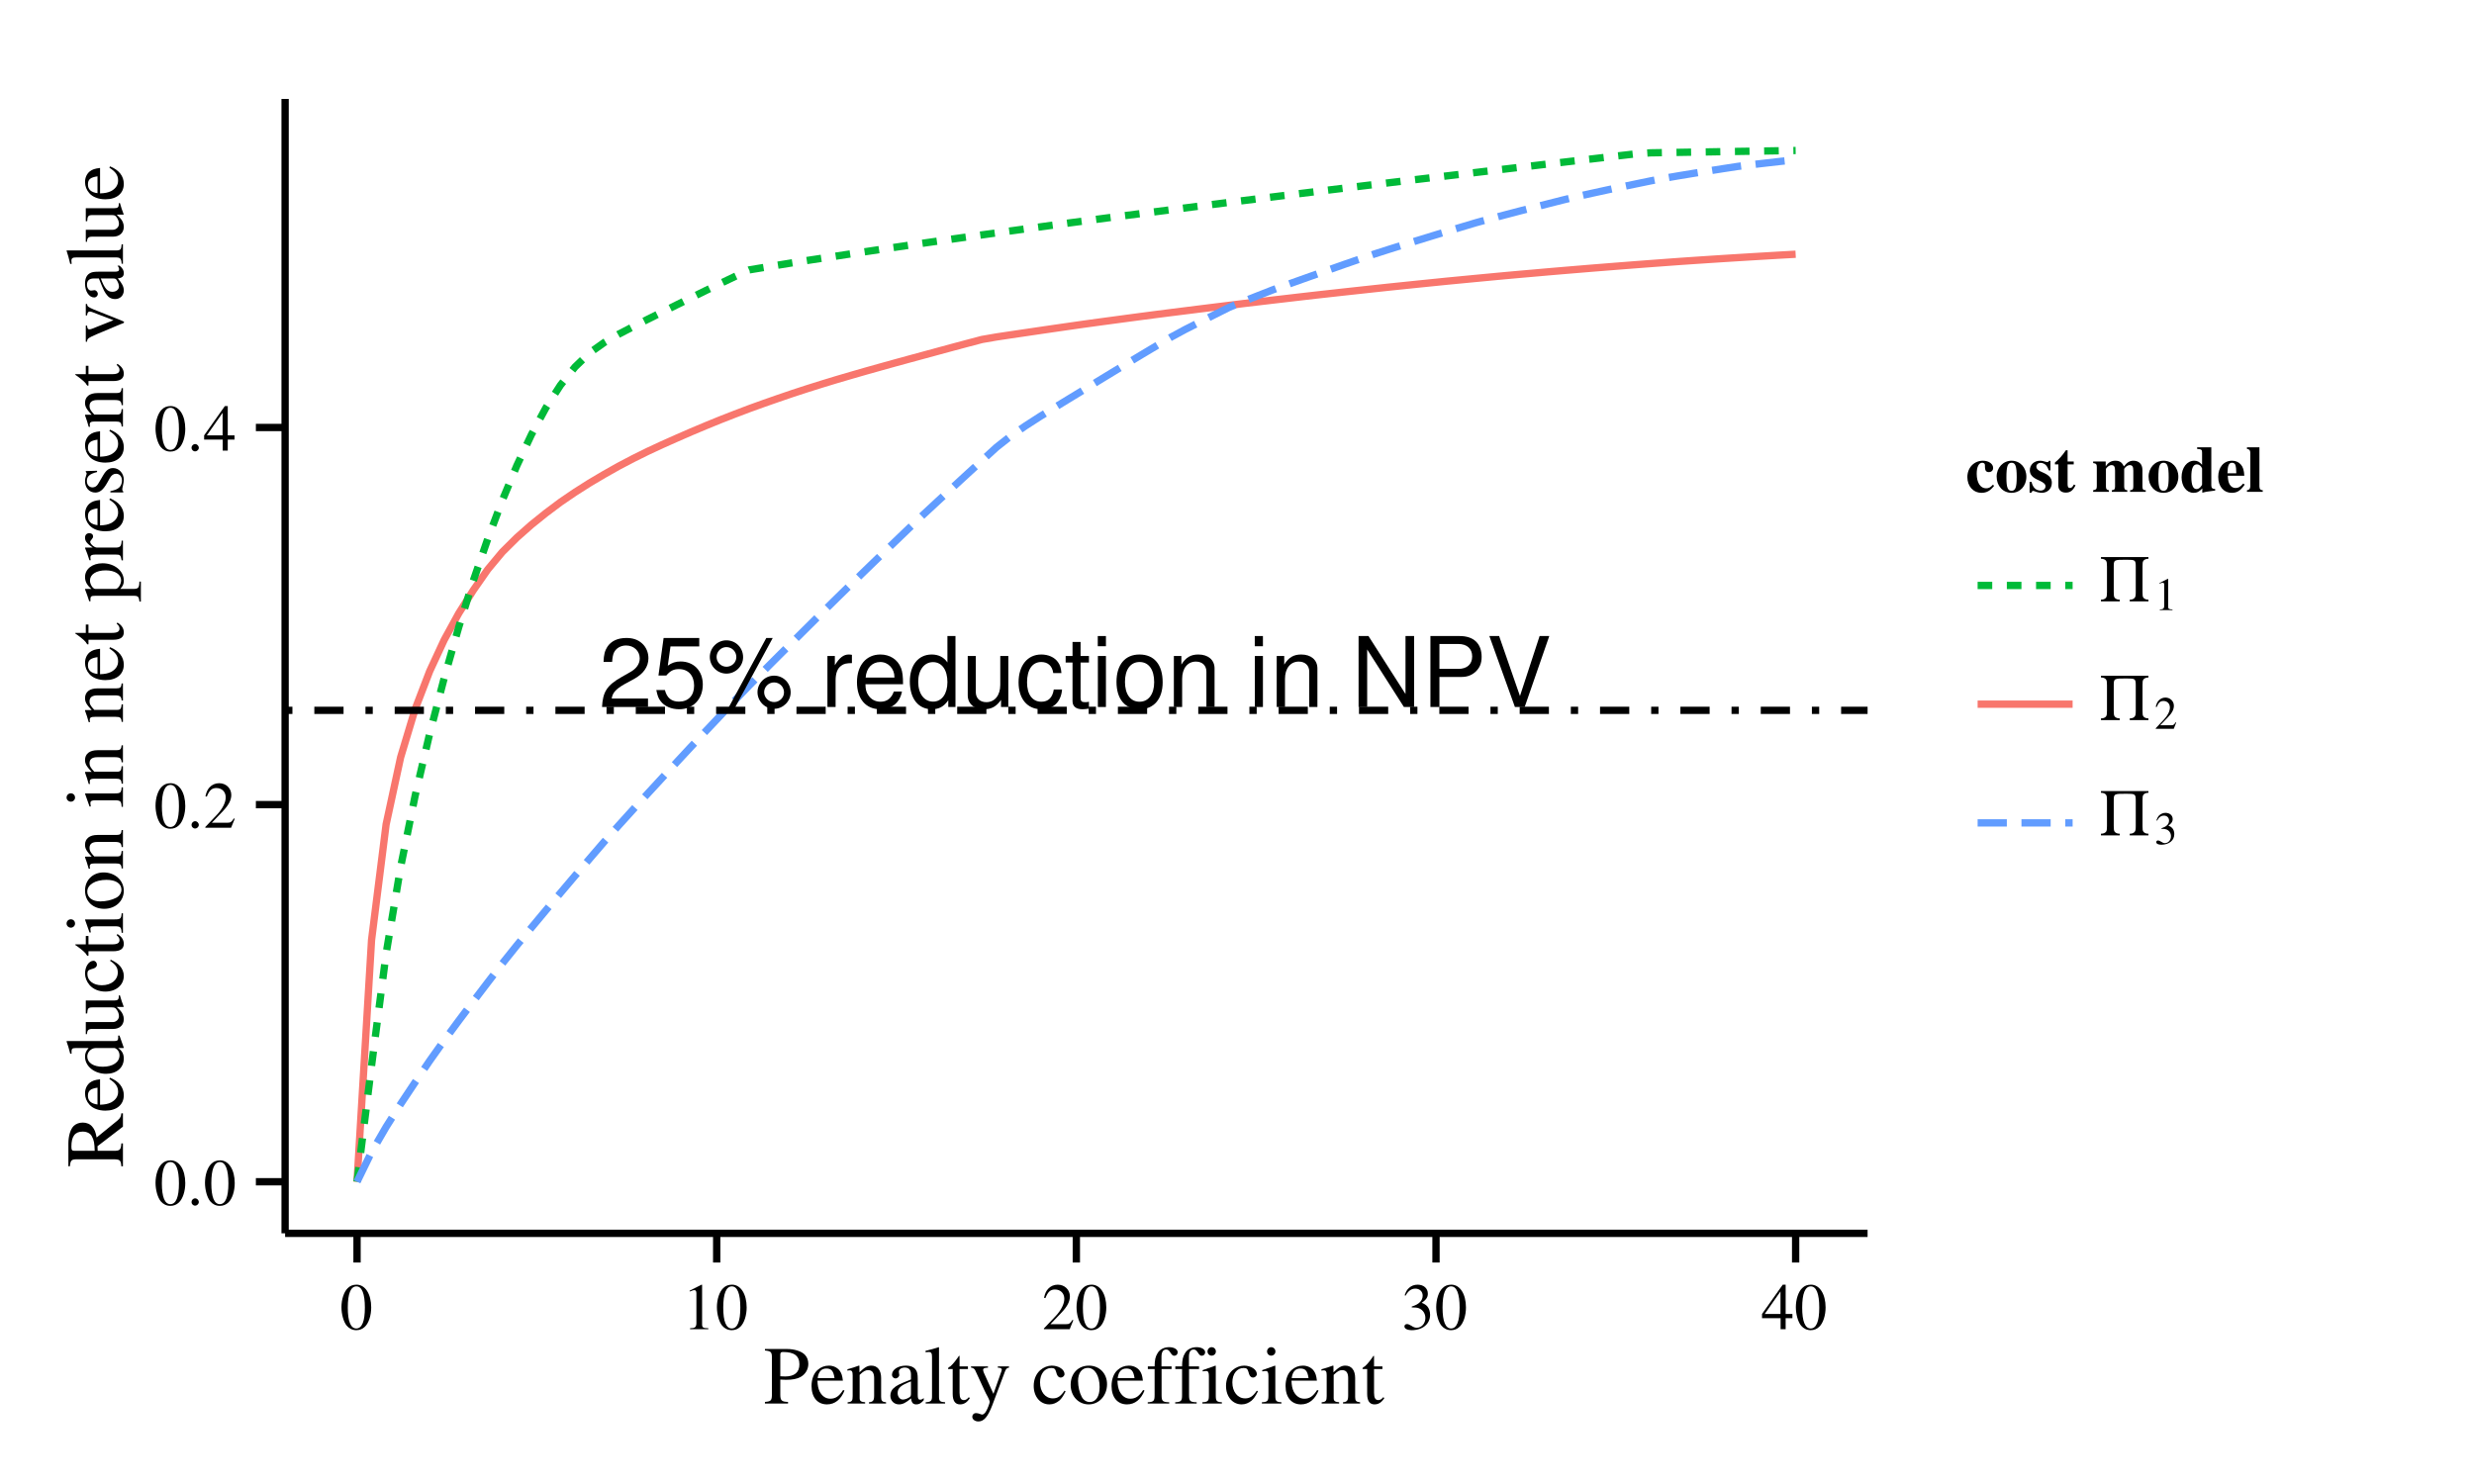 <?xml version="1.0" encoding="UTF-8"?>
<svg xmlns="http://www.w3.org/2000/svg" xmlns:xlink="http://www.w3.org/1999/xlink" width="360pt" height="216pt" viewBox="0 0 360 216" version="1.1">
<defs>
<g>
<symbol overflow="visible" id="glyph0-0">
<path style="stroke:none;" d=""/>
</symbol>
<symbol overflow="visible" id="glyph0-1">
<path style="stroke:none;" d="M 7.172 -1.234 L 1.891 -1.234 C 2.016 -2.062 2.469 -2.578 3.703 -3.297 L 5.109 -4.062 C 6.516 -4.828 7.234 -5.859 7.234 -7.094 C 7.234 -7.938 6.906 -8.719 6.312 -9.25 C 5.719 -9.797 4.969 -10.047 4.031 -10.047 C 2.75 -10.047 1.797 -9.594 1.25 -8.75 C 0.891 -8.203 0.734 -7.578 0.703 -6.562 L 1.953 -6.562 C 2 -7.234 2.078 -7.656 2.25 -7.984 C 2.578 -8.594 3.234 -8.953 3.984 -8.953 C 5.109 -8.953 5.969 -8.156 5.969 -7.078 C 5.969 -6.281 5.5 -5.594 4.609 -5.094 L 3.297 -4.344 C 1.203 -3.156 0.594 -2.203 0.484 0 L 7.172 0 Z M 7.172 -1.234 "/>
</symbol>
<symbol overflow="visible" id="glyph0-2">
<path style="stroke:none;" d="M 6.75 -10.047 L 1.562 -10.047 L 0.812 -4.578 L 1.953 -4.578 C 2.531 -5.266 3.016 -5.516 3.797 -5.516 C 5.141 -5.516 6 -4.594 6 -3.109 C 6 -1.656 5.156 -0.781 3.797 -0.781 C 2.703 -0.781 2.047 -1.328 1.75 -2.469 L 0.5 -2.469 C 0.672 -1.641 0.812 -1.25 1.109 -0.875 C 1.672 -0.109 2.688 0.328 3.828 0.328 C 5.859 0.328 7.266 -1.141 7.266 -3.281 C 7.266 -5.25 5.953 -6.625 4.031 -6.625 C 3.312 -6.625 2.75 -6.438 2.172 -6.016 L 2.562 -8.812 L 6.75 -8.812 Z M 6.75 -10.047 "/>
</symbol>
<symbol overflow="visible" id="glyph0-3">
<path style="stroke:none;" d="M 2.812 -9.703 C 1.5 -9.703 0.406 -8.609 0.406 -7.281 C 0.406 -5.953 1.5 -4.859 2.828 -4.859 C 4.156 -4.859 5.25 -5.953 5.25 -7.25 C 5.25 -8.625 4.188 -9.703 2.812 -9.703 Z M 2.812 -8.719 C 3.625 -8.719 4.266 -8.078 4.266 -7.266 C 4.266 -6.484 3.609 -5.859 2.828 -5.859 C 2.047 -5.859 1.391 -6.5 1.391 -7.281 C 1.391 -8.078 2.047 -8.719 2.812 -8.719 Z M 8.625 -10.047 L 3.031 0.281 L 3.969 0.281 L 9.562 -10.047 Z M 9.75 -4.562 C 8.438 -4.562 7.344 -3.469 7.344 -2.156 C 7.344 -0.828 8.438 0.266 9.766 0.266 C 11.062 0.266 12.172 -0.828 12.172 -2.125 C 12.172 -3.484 11.109 -4.562 9.75 -4.562 Z M 9.75 -3.578 C 10.562 -3.578 11.203 -2.938 11.203 -2.125 C 11.203 -1.359 10.547 -0.719 9.766 -0.719 C 8.969 -0.719 8.312 -1.359 8.312 -2.156 C 8.312 -2.938 8.969 -3.578 9.75 -3.578 Z M 9.75 -3.578 "/>
</symbol>
<symbol overflow="visible" id="glyph0-4">
<path style="stroke:none;" d=""/>
</symbol>
<symbol overflow="visible" id="glyph0-5">
<path style="stroke:none;" d="M 0.984 -7.422 L 0.984 0 L 2.172 0 L 2.172 -3.859 C 2.172 -4.922 2.438 -5.609 3 -6.016 C 3.375 -6.297 3.734 -6.375 4.547 -6.391 L 4.547 -7.594 C 4.344 -7.625 4.25 -7.641 4.094 -7.641 C 3.328 -7.641 2.75 -7.188 2.062 -6.078 L 2.062 -7.422 Z M 0.984 -7.422 "/>
</symbol>
<symbol overflow="visible" id="glyph0-6">
<path style="stroke:none;" d="M 7.266 -3.312 C 7.266 -4.453 7.188 -5.125 6.969 -5.688 C 6.484 -6.906 5.359 -7.641 3.969 -7.641 C 1.906 -7.641 0.562 -6.047 0.562 -3.609 C 0.562 -1.172 1.859 0.328 3.938 0.328 C 5.641 0.328 6.812 -0.641 7.109 -2.25 L 5.922 -2.25 C 5.594 -1.281 4.938 -0.766 3.984 -0.766 C 3.234 -0.766 2.594 -1.109 2.203 -1.734 C 1.906 -2.156 1.812 -2.578 1.797 -3.312 Z M 1.828 -4.281 C 1.922 -5.656 2.766 -6.547 3.953 -6.547 C 5.109 -6.547 6.016 -5.578 6.016 -4.359 C 6.016 -4.344 6.016 -4.312 6 -4.281 Z M 1.828 -4.281 "/>
</symbol>
<symbol overflow="visible" id="glyph0-7">
<path style="stroke:none;" d="M 7.016 -10.328 L 5.844 -10.328 L 5.844 -6.484 C 5.344 -7.234 4.547 -7.641 3.562 -7.641 C 1.625 -7.641 0.375 -6.094 0.375 -3.734 C 0.375 -1.219 1.594 0.328 3.594 0.328 C 4.625 0.328 5.328 -0.062 5.969 -0.984 L 5.969 0 L 7.016 0 Z M 3.75 -6.531 C 5.031 -6.531 5.844 -5.406 5.844 -3.625 C 5.844 -1.906 5.016 -0.781 3.766 -0.781 C 2.469 -0.781 1.594 -1.922 1.594 -3.656 C 1.594 -5.391 2.469 -6.531 3.75 -6.531 Z M 3.75 -6.531 "/>
</symbol>
<symbol overflow="visible" id="glyph0-8">
<path style="stroke:none;" d="M 6.828 0 L 6.828 -7.422 L 5.656 -7.422 L 5.656 -3.219 C 5.656 -1.703 4.859 -0.703 3.625 -0.703 C 2.688 -0.703 2.094 -1.281 2.094 -2.172 L 2.094 -7.422 L 0.922 -7.422 L 0.922 -1.703 C 0.922 -0.469 1.844 0.328 3.281 0.328 C 4.375 0.328 5.078 -0.062 5.766 -1.031 L 5.766 0 Z M 6.828 0 "/>
</symbol>
<symbol overflow="visible" id="glyph0-9">
<path style="stroke:none;" d="M 6.672 -4.938 C 6.625 -5.656 6.469 -6.125 6.172 -6.531 C 5.672 -7.234 4.781 -7.641 3.734 -7.641 C 1.75 -7.641 0.438 -6.047 0.438 -3.578 C 0.438 -1.188 1.719 0.328 3.734 0.328 C 5.5 0.328 6.625 -0.734 6.766 -2.547 L 5.562 -2.547 C 5.375 -1.359 4.766 -0.766 3.75 -0.766 C 2.453 -0.766 1.672 -1.828 1.672 -3.578 C 1.672 -5.438 2.438 -6.547 3.734 -6.547 C 4.719 -6.547 5.344 -5.969 5.484 -4.938 Z M 6.672 -4.938 "/>
</symbol>
<symbol overflow="visible" id="glyph0-10">
<path style="stroke:none;" d="M 3.594 -7.422 L 2.375 -7.422 L 2.375 -9.469 L 1.203 -9.469 L 1.203 -7.422 L 0.203 -7.422 L 0.203 -6.469 L 1.203 -6.469 L 1.203 -0.844 C 1.203 -0.094 1.719 0.328 2.641 0.328 C 2.922 0.328 3.203 0.297 3.594 0.234 L 3.594 -0.766 C 3.438 -0.719 3.266 -0.703 3.031 -0.703 C 2.516 -0.703 2.375 -0.844 2.375 -1.375 L 2.375 -6.469 L 3.594 -6.469 Z M 3.594 -7.422 "/>
</symbol>
<symbol overflow="visible" id="glyph0-11">
<path style="stroke:none;" d="M 2.125 -7.422 L 0.953 -7.422 L 0.953 0 L 2.125 0 Z M 2.125 -10.328 L 0.938 -10.328 L 0.938 -8.844 L 2.125 -8.844 Z M 2.125 -10.328 "/>
</symbol>
<symbol overflow="visible" id="glyph0-12">
<path style="stroke:none;" d="M 3.859 -7.641 C 1.766 -7.641 0.516 -6.156 0.516 -3.656 C 0.516 -1.156 1.75 0.328 3.875 0.328 C 5.953 0.328 7.234 -1.156 7.234 -3.594 C 7.234 -6.172 6 -7.641 3.859 -7.641 Z M 3.875 -6.547 C 5.203 -6.547 6 -5.453 6 -3.609 C 6 -1.875 5.172 -0.766 3.875 -0.766 C 2.547 -0.766 1.75 -1.859 1.75 -3.656 C 1.75 -5.438 2.547 -6.547 3.875 -6.547 Z M 3.875 -6.547 "/>
</symbol>
<symbol overflow="visible" id="glyph0-13">
<path style="stroke:none;" d="M 0.984 -7.422 L 0.984 0 L 2.188 0 L 2.188 -4.094 C 2.188 -5.609 2.969 -6.609 4.188 -6.609 C 5.125 -6.609 5.719 -6.031 5.719 -5.141 L 5.719 0 L 6.906 0 L 6.906 -5.609 C 6.906 -6.844 5.984 -7.641 4.547 -7.641 C 3.438 -7.641 2.734 -7.219 2.078 -6.172 L 2.078 -7.422 Z M 0.984 -7.422 "/>
</symbol>
<symbol overflow="visible" id="glyph0-14">
<path style="stroke:none;" d="M 9.156 -10.328 L 7.906 -10.328 L 7.906 -1.891 L 2.516 -10.328 L 1.078 -10.328 L 1.078 0 L 2.328 0 L 2.328 -8.375 L 7.672 0 L 9.156 0 Z M 9.156 -10.328 "/>
</symbol>
<symbol overflow="visible" id="glyph0-15">
<path style="stroke:none;" d="M 2.609 -4.375 L 5.859 -4.375 C 6.656 -4.375 7.297 -4.625 7.844 -5.109 C 8.469 -5.688 8.75 -6.344 8.75 -7.297 C 8.75 -9.234 7.594 -10.328 5.562 -10.328 L 1.297 -10.328 L 1.297 0 L 2.609 0 Z M 2.609 -5.547 L 2.609 -9.172 L 5.359 -9.172 C 6.625 -9.172 7.375 -8.484 7.375 -7.359 C 7.375 -6.219 6.625 -5.547 5.359 -5.547 Z M 2.609 -5.547 "/>
</symbol>
<symbol overflow="visible" id="glyph0-16">
<path style="stroke:none;" d="M 5.562 0 L 9.141 -10.328 L 7.734 -10.328 L 4.875 -1.594 L 1.844 -10.328 L 0.422 -10.328 L 4.141 0 Z M 5.562 0 "/>
</symbol>
<symbol overflow="visible" id="glyph1-0">
<path style="stroke:none;" d=""/>
</symbol>
<symbol overflow="visible" id="glyph1-1">
<path style="stroke:none;" d="M 2.438 -6.484 C 1.906 -6.484 1.5 -6.328 1.156 -5.984 C 0.594 -5.453 0.234 -4.344 0.234 -3.219 C 0.234 -2.172 0.547 -1.062 1 -0.516 C 1.359 -0.094 1.844 0.141 2.391 0.141 C 2.891 0.141 3.297 -0.031 3.641 -0.359 C 4.203 -0.891 4.562 -2 4.562 -3.172 C 4.562 -5.125 3.688 -6.484 2.438 -6.484 Z M 2.406 -6.234 C 3.219 -6.234 3.641 -5.156 3.641 -3.141 C 3.641 -1.141 3.219 -0.109 2.391 -0.109 C 1.578 -0.109 1.156 -1.141 1.156 -3.141 C 1.156 -5.172 1.578 -6.234 2.406 -6.234 Z M 2.406 -6.234 "/>
</symbol>
<symbol overflow="visible" id="glyph1-2">
<path style="stroke:none;" d="M 1.203 -0.953 C 0.906 -0.953 0.672 -0.703 0.672 -0.406 C 0.672 -0.141 0.906 0.109 1.188 0.109 C 1.484 0.109 1.734 -0.141 1.734 -0.406 C 1.734 -0.703 1.484 -0.953 1.203 -0.953 Z M 1.203 -0.953 "/>
</symbol>
<symbol overflow="visible" id="glyph1-3">
<path style="stroke:none;" d="M 4.562 -1.312 L 4.438 -1.359 C 4.078 -0.812 3.953 -0.734 3.516 -0.734 L 1.234 -0.734 L 2.844 -2.422 C 3.688 -3.312 4.062 -4.031 4.062 -4.781 C 4.062 -5.75 3.297 -6.484 2.297 -6.484 C 1.766 -6.484 1.266 -6.281 0.906 -5.891 C 0.609 -5.562 0.453 -5.25 0.297 -4.578 L 0.5 -4.531 C 0.875 -5.469 1.234 -5.781 1.891 -5.781 C 2.703 -5.781 3.25 -5.234 3.25 -4.422 C 3.25 -3.672 2.797 -2.781 2 -1.922 L 0.281 -0.109 L 0.281 0 L 4.031 0 Z M 4.562 -1.312 "/>
</symbol>
<symbol overflow="visible" id="glyph1-4">
<path style="stroke:none;" d="M 4.531 -2.219 L 3.547 -2.219 L 3.547 -6.484 L 3.125 -6.484 L 0.109 -2.219 L 0.109 -1.609 L 2.812 -1.609 L 2.812 0 L 3.547 0 L 3.547 -1.609 L 4.531 -1.609 Z M 2.797 -2.219 L 0.5 -2.219 L 2.797 -5.5 Z M 2.797 -2.219 "/>
</symbol>
<symbol overflow="visible" id="glyph1-5">
<path style="stroke:none;" d="M 2.797 -6.484 L 1.062 -5.609 L 1.062 -5.484 C 1.188 -5.531 1.281 -5.562 1.328 -5.578 C 1.5 -5.656 1.656 -5.688 1.75 -5.688 C 1.953 -5.688 2.047 -5.547 2.047 -5.234 L 2.047 -0.891 C 2.047 -0.578 1.969 -0.359 1.812 -0.266 C 1.672 -0.188 1.531 -0.156 1.125 -0.141 L 1.125 0 L 3.781 0 L 3.781 -0.141 C 3.016 -0.156 2.875 -0.25 2.875 -0.703 L 2.875 -6.469 Z M 2.797 -6.484 "/>
</symbol>
<symbol overflow="visible" id="glyph1-6">
<path style="stroke:none;" d="M 1.469 -3.172 C 2.031 -3.172 2.25 -3.141 2.484 -3.062 C 3.078 -2.844 3.453 -2.297 3.453 -1.641 C 3.453 -0.828 2.906 -0.219 2.203 -0.219 C 1.938 -0.219 1.75 -0.281 1.391 -0.516 C 1.109 -0.688 0.938 -0.75 0.781 -0.75 C 0.562 -0.75 0.406 -0.609 0.406 -0.406 C 0.406 -0.078 0.828 0.141 1.5 0.141 C 2.234 0.141 3 -0.109 3.438 -0.516 C 3.891 -0.906 4.141 -1.453 4.141 -2.094 C 4.141 -2.594 3.984 -3.047 3.719 -3.344 C 3.516 -3.547 3.344 -3.672 2.922 -3.844 C 3.578 -4.297 3.812 -4.656 3.812 -5.172 C 3.812 -5.953 3.203 -6.484 2.328 -6.484 C 1.844 -6.484 1.422 -6.328 1.078 -6.016 C 0.781 -5.75 0.641 -5.5 0.438 -4.938 L 0.578 -4.891 C 0.969 -5.594 1.406 -5.906 2 -5.906 C 2.625 -5.906 3.062 -5.484 3.062 -4.891 C 3.062 -4.531 2.922 -4.188 2.672 -3.953 C 2.391 -3.672 2.125 -3.516 1.469 -3.297 Z M 1.469 -3.172 "/>
</symbol>
<symbol overflow="visible" id="glyph2-0">
<path style="stroke:none;" d=""/>
</symbol>
<symbol overflow="visible" id="glyph2-1">
<path style="stroke:none;" d="M 2.422 -3.484 C 2.734 -3.469 2.938 -3.453 3.25 -3.453 C 4.188 -3.453 4.844 -3.578 5.359 -3.859 C 6.078 -4.25 6.5 -4.984 6.5 -5.766 C 6.5 -6.281 6.344 -6.734 6.016 -7.078 C 5.531 -7.609 4.484 -7.938 3.359 -7.938 L 0.188 -7.938 L 0.188 -7.719 C 1.078 -7.625 1.203 -7.5 1.203 -6.641 L 1.203 -1.438 C 1.203 -0.438 1.109 -0.312 0.188 -0.234 L 0.188 0 L 3.547 0 L 3.547 -0.234 C 2.609 -0.266 2.422 -0.438 2.422 -1.312 Z M 2.422 -7.094 C 2.422 -7.422 2.516 -7.5 2.828 -7.5 C 4.453 -7.5 5.203 -6.938 5.203 -5.703 C 5.203 -4.531 4.484 -3.938 3.109 -3.938 C 2.875 -3.938 2.703 -3.953 2.422 -3.969 Z M 2.422 -7.094 "/>
</symbol>
<symbol overflow="visible" id="glyph2-2">
<path style="stroke:none;" d="M 4.891 -1.969 C 4.312 -1.062 3.797 -0.703 3.031 -0.703 C 2.359 -0.703 1.844 -1.062 1.484 -1.734 C 1.266 -2.203 1.188 -2.594 1.156 -3.328 L 4.859 -3.328 C 4.766 -4.109 4.641 -4.453 4.344 -4.844 C 3.984 -5.266 3.438 -5.516 2.812 -5.516 C 2.203 -5.516 1.641 -5.297 1.188 -4.891 C 0.625 -4.406 0.297 -3.547 0.297 -2.562 C 0.297 -0.906 1.156 0.125 2.547 0.125 C 3.688 0.125 4.578 -0.594 5.094 -1.891 Z M 1.188 -3.703 C 1.312 -4.641 1.734 -5.094 2.453 -5.094 C 3.188 -5.094 3.484 -4.75 3.641 -3.703 Z M 1.188 -3.703 "/>
</symbol>
<symbol overflow="visible" id="glyph2-3">
<path style="stroke:none;" d="M 0.188 -4.781 C 0.266 -4.812 0.391 -4.828 0.516 -4.828 C 0.859 -4.828 0.953 -4.641 0.953 -4.062 L 0.953 -1.078 C 0.953 -0.391 0.828 -0.234 0.219 -0.188 L 0.219 0 L 2.766 0 L 2.766 -0.188 C 2.141 -0.234 1.969 -0.375 1.969 -0.797 L 1.969 -4.172 C 2.547 -4.719 2.812 -4.859 3.203 -4.859 C 3.797 -4.859 4.078 -4.484 4.078 -3.703 L 4.078 -1.188 C 4.078 -0.438 3.922 -0.234 3.328 -0.188 L 3.328 0 L 5.812 0 L 5.812 -0.188 C 5.234 -0.234 5.094 -0.391 5.094 -0.969 L 5.094 -3.719 C 5.094 -4.844 4.562 -5.516 3.672 -5.516 C 3.125 -5.516 2.75 -5.312 1.938 -4.547 L 1.938 -5.5 L 1.844 -5.516 C 1.266 -5.297 0.859 -5.172 0.188 -4.984 Z M 0.188 -4.781 "/>
</symbol>
<symbol overflow="visible" id="glyph2-4">
<path style="stroke:none;" d="M 5.297 -0.797 C 5.094 -0.625 4.953 -0.562 4.781 -0.562 C 4.5 -0.562 4.422 -0.734 4.422 -1.266 L 4.422 -3.594 C 4.422 -4.219 4.359 -4.578 4.172 -4.859 C 3.906 -5.297 3.391 -5.516 2.688 -5.516 C 1.562 -5.516 0.672 -4.938 0.672 -4.172 C 0.672 -3.906 0.906 -3.656 1.188 -3.656 C 1.469 -3.656 1.734 -3.906 1.734 -4.156 C 1.734 -4.219 1.719 -4.266 1.703 -4.359 C 1.688 -4.469 1.672 -4.562 1.672 -4.641 C 1.672 -4.969 2.047 -5.234 2.531 -5.234 C 3.125 -5.234 3.438 -4.891 3.438 -4.234 L 3.438 -3.5 C 1.594 -2.766 1.391 -2.656 0.875 -2.203 C 0.609 -1.969 0.438 -1.562 0.438 -1.156 C 0.438 -0.406 0.969 0.125 1.703 0.125 C 2.234 0.125 2.719 -0.125 3.453 -0.75 C 3.516 -0.125 3.734 0.125 4.219 0.125 C 4.625 0.125 4.891 -0.031 5.297 -0.484 Z M 3.438 -1.469 C 3.438 -1.109 3.391 -1 3.125 -0.859 C 2.844 -0.688 2.516 -0.578 2.25 -0.578 C 1.844 -0.578 1.5 -0.984 1.5 -1.5 L 1.5 -1.547 C 1.5 -2.25 1.984 -2.688 3.438 -3.219 Z M 3.438 -1.469 "/>
</symbol>
<symbol overflow="visible" id="glyph2-5">
<path style="stroke:none;" d="M 0.234 -7.469 L 0.297 -7.469 C 0.438 -7.484 0.578 -7.5 0.672 -7.5 C 1.062 -7.5 1.172 -7.328 1.172 -6.766 L 1.172 -1.047 C 1.172 -0.391 1.016 -0.234 0.25 -0.188 L 0.25 0 L 3.078 0 L 3.078 -0.188 C 2.328 -0.234 2.188 -0.344 2.188 -1.016 L 2.188 -8.172 L 2.141 -8.203 C 1.516 -7.984 1.062 -7.875 0.234 -7.672 Z M 0.234 -7.469 "/>
</symbol>
<symbol overflow="visible" id="glyph2-6">
<path style="stroke:none;" d="M 3.062 -5.406 L 1.844 -5.406 L 1.844 -6.797 C 1.844 -6.906 1.844 -6.953 1.766 -6.953 C 1.688 -6.844 1.609 -6.734 1.531 -6.609 C 1.062 -5.953 0.547 -5.375 0.359 -5.328 C 0.234 -5.25 0.156 -5.156 0.156 -5.094 C 0.156 -5.062 0.172 -5.047 0.203 -5.016 L 0.844 -5.016 L 0.844 -1.406 C 0.844 -0.391 1.203 0.125 1.906 0.125 C 2.5 0.125 2.953 -0.172 3.344 -0.797 L 3.188 -0.922 C 2.938 -0.625 2.734 -0.5 2.469 -0.5 C 2.031 -0.5 1.844 -0.828 1.844 -1.578 L 1.844 -5.016 L 3.062 -5.016 Z M 3.062 -5.406 "/>
</symbol>
<symbol overflow="visible" id="glyph2-7">
<path style="stroke:none;" d="M 5.703 -5.406 L 4.078 -5.406 L 4.078 -5.219 C 4.469 -5.219 4.656 -5.109 4.656 -4.922 C 4.656 -4.875 4.641 -4.797 4.609 -4.719 L 3.438 -1.406 L 2.062 -4.438 C 1.984 -4.609 1.938 -4.766 1.938 -4.891 C 1.938 -5.109 2.125 -5.203 2.641 -5.219 L 2.641 -5.406 L 0.172 -5.406 L 0.172 -5.234 C 0.484 -5.188 0.688 -5.047 0.781 -4.844 L 2.141 -1.891 L 2.188 -1.797 L 2.359 -1.438 C 2.703 -0.844 2.891 -0.406 2.891 -0.234 C 2.891 -0.047 2.609 0.703 2.406 1.062 C 2.25 1.375 1.984 1.609 1.812 1.609 C 1.734 1.609 1.625 1.578 1.516 1.531 C 1.281 1.438 1.078 1.391 0.875 1.391 C 0.594 1.391 0.359 1.625 0.359 1.922 C 0.359 2.312 0.75 2.609 1.25 2.609 C 2.047 2.609 2.625 1.938 3.281 0.219 L 5.125 -4.688 C 5.281 -5.062 5.406 -5.188 5.703 -5.219 Z M 5.703 -5.406 "/>
</symbol>
<symbol overflow="visible" id="glyph2-8">
<path style="stroke:none;" d=""/>
</symbol>
<symbol overflow="visible" id="glyph2-9">
<path style="stroke:none;" d="M 4.781 -1.875 C 4.203 -1.031 3.766 -0.75 3.078 -0.75 C 1.984 -0.75 1.219 -1.703 1.219 -3.078 C 1.219 -4.312 1.891 -5.172 2.859 -5.172 C 3.281 -5.172 3.438 -5.047 3.562 -4.594 L 3.641 -4.328 C 3.734 -4 3.953 -3.781 4.203 -3.781 C 4.516 -3.781 4.781 -4.016 4.781 -4.281 C 4.781 -4.953 3.938 -5.516 2.922 -5.516 C 2.344 -5.516 1.734 -5.281 1.234 -4.844 C 0.641 -4.312 0.297 -3.5 0.297 -2.562 C 0.297 -1 1.25 0.125 2.578 0.125 C 3.125 0.125 3.594 -0.078 4.031 -0.438 C 4.359 -0.734 4.578 -1.062 4.938 -1.766 Z M 4.781 -1.875 "/>
</symbol>
<symbol overflow="visible" id="glyph2-10">
<path style="stroke:none;" d="M 3 -5.516 C 1.438 -5.516 0.344 -4.375 0.344 -2.719 C 0.344 -1.094 1.469 0.125 2.969 0.125 C 4.484 0.125 5.641 -1.156 5.641 -2.812 C 5.641 -4.375 4.531 -5.516 3 -5.516 Z M 2.844 -5.188 C 3.859 -5.188 4.562 -4.031 4.562 -2.391 C 4.562 -1.031 4.016 -0.219 3.125 -0.219 C 2.656 -0.219 2.203 -0.5 1.953 -0.984 C 1.625 -1.609 1.422 -2.453 1.422 -3.297 C 1.422 -4.438 1.984 -5.188 2.844 -5.188 Z M 2.844 -5.188 "/>
</symbol>
<symbol overflow="visible" id="glyph2-11">
<path style="stroke:none;" d="M 3.703 -5.406 L 2.234 -5.406 L 2.234 -6.797 C 2.234 -7.484 2.453 -7.859 2.922 -7.859 C 3.172 -7.859 3.344 -7.734 3.547 -7.391 C 3.75 -7.078 3.891 -6.953 4.094 -6.953 C 4.375 -6.953 4.594 -7.172 4.594 -7.453 C 4.594 -7.891 4.062 -8.203 3.344 -8.203 C 2.609 -8.203 1.969 -7.875 1.656 -7.312 C 1.344 -6.797 1.25 -6.359 1.234 -5.406 L 0.25 -5.406 L 0.25 -5.016 L 1.234 -5.016 L 1.234 -1.25 C 1.234 -0.375 1.109 -0.234 0.234 -0.188 L 0.234 0 L 3.359 0 L 3.359 -0.188 C 2.375 -0.219 2.25 -0.344 2.25 -1.25 L 2.25 -5.016 L 3.703 -5.016 Z M 3.703 -5.406 "/>
</symbol>
<symbol overflow="visible" id="glyph2-12">
<path style="stroke:none;" d="M 2.094 -5.516 L 0.234 -4.859 L 0.234 -4.688 L 0.344 -4.688 C 0.484 -4.719 0.641 -4.734 0.75 -4.734 C 1.031 -4.734 1.141 -4.531 1.141 -4.016 L 1.141 -1.219 C 1.141 -0.359 1.016 -0.234 0.188 -0.188 L 0.188 0 L 3.031 0 L 3.031 -0.188 C 2.25 -0.234 2.141 -0.359 2.141 -1.219 L 2.141 -5.484 Z M 1.531 -8.203 C 1.219 -8.203 0.938 -7.922 0.938 -7.578 C 0.938 -7.25 1.203 -6.969 1.531 -6.969 C 1.891 -6.969 2.156 -7.234 2.156 -7.578 C 2.156 -7.922 1.891 -8.203 1.531 -8.203 Z M 1.531 -8.203 "/>
</symbol>
<symbol overflow="visible" id="glyph3-0">
<path style="stroke:none;" d=""/>
</symbol>
<symbol overflow="visible" id="glyph3-1">
<path style="stroke:none;" d="M -0.234 -7.906 C -0.266 -7.453 -0.391 -7.219 -0.797 -6.859 L -3.828 -4.391 C -3.984 -5.203 -4.125 -5.562 -4.453 -5.953 C -4.766 -6.344 -5.266 -6.562 -5.828 -6.562 C -6.344 -6.562 -6.797 -6.406 -7.141 -6.094 C -7.625 -5.641 -7.938 -4.641 -7.938 -3.516 L -7.938 -0.203 L -7.719 -0.203 C -7.625 -1.109 -7.484 -1.219 -6.641 -1.219 L -1.438 -1.219 C -0.438 -1.219 -0.297 -1.109 -0.234 -0.203 L 0 -0.203 L 0 -3.531 L -0.234 -3.531 C -0.281 -2.609 -0.438 -2.453 -1.312 -2.453 L -3.672 -2.453 L -3.703 -3.125 L 0 -5.969 L 0 -7.906 Z M -7.062 -2.453 C -7.406 -2.453 -7.5 -2.578 -7.5 -3.062 C -7.5 -4.562 -6.984 -5.25 -5.859 -5.25 C -5.25 -5.25 -4.75 -5 -4.531 -4.578 C -4.219 -4.016 -4.141 -3.594 -4.109 -2.453 Z M -7.062 -2.453 "/>
</symbol>
<symbol overflow="visible" id="glyph3-2">
<path style="stroke:none;" d="M -1.969 -4.891 C -1.062 -4.312 -0.703 -3.797 -0.703 -3.031 C -0.703 -2.359 -1.062 -1.844 -1.734 -1.484 C -2.203 -1.266 -2.594 -1.188 -3.328 -1.156 L -3.328 -4.859 C -4.109 -4.766 -4.453 -4.641 -4.844 -4.344 C -5.266 -3.984 -5.516 -3.438 -5.516 -2.812 C -5.516 -2.203 -5.297 -1.641 -4.891 -1.188 C -4.406 -0.625 -3.547 -0.297 -2.562 -0.297 C -0.906 -0.297 0.125 -1.156 0.125 -2.547 C 0.125 -3.688 -0.594 -4.578 -1.891 -5.094 Z M -3.703 -1.188 C -4.641 -1.312 -5.094 -1.734 -5.094 -2.453 C -5.094 -3.188 -4.75 -3.484 -3.703 -3.641 Z M -3.703 -1.188 "/>
</symbol>
<symbol overflow="visible" id="glyph3-3">
<path style="stroke:none;" d="M 0.125 -4.125 L -0.5 -5.891 L -0.703 -5.891 C -0.688 -5.672 -0.688 -5.656 -0.688 -5.609 C -0.688 -5.188 -0.812 -5.094 -1.375 -5.094 L -8.172 -5.094 L -8.203 -5.031 C -7.984 -4.453 -7.875 -4.031 -7.672 -3.266 L -7.469 -3.266 C -7.484 -3.359 -7.484 -3.438 -7.484 -3.531 C -7.484 -3.969 -7.375 -4.078 -6.875 -4.078 L -5 -4.078 C -5.391 -3.625 -5.516 -3.297 -5.516 -2.812 C -5.516 -1.438 -4.156 -0.328 -2.453 -0.328 C -0.922 -0.328 0.125 -1.219 0.125 -2.547 C 0.125 -3.219 -0.125 -3.672 -0.688 -4.078 L 0.078 -4.078 Z M -1.219 -4.078 C -1.141 -4.078 -1 -4 -0.859 -3.875 C -0.625 -3.656 -0.5 -3.359 -0.5 -3.016 C -0.5 -2.016 -1.469 -1.359 -2.938 -1.359 C -4.297 -1.359 -5.188 -1.938 -5.188 -2.859 C -5.188 -3.484 -4.625 -4.078 -3.984 -4.078 Z M -1.219 -4.078 "/>
</symbol>
<symbol overflow="visible" id="glyph3-4">
<path style="stroke:none;" d="M -0.594 -5.75 L -0.594 -5.688 C -0.594 -5.141 -0.734 -5 -1.281 -5 L -5.406 -5 L -5.406 -3.109 L -5.203 -3.109 C -5.156 -3.859 -5.047 -4 -4.438 -4 L -1.625 -4 C -1.281 -4 -1.109 -3.938 -0.984 -3.766 C -0.719 -3.438 -0.578 -3.078 -0.578 -2.719 C -0.578 -2.25 -0.984 -1.859 -1.484 -1.859 L -5.406 -1.859 L -5.406 -0.109 L -5.234 -0.109 C -5.203 -0.688 -5.016 -0.859 -4.469 -0.859 L -1.438 -0.859 C -0.484 -0.859 0.125 -1.422 0.125 -2.297 C 0.125 -2.75 -0.078 -3.219 -0.391 -3.547 L -0.906 -4.062 L 0.078 -4.062 L 0.109 -4.109 C -0.125 -4.703 -0.266 -5.141 -0.438 -5.75 Z M -0.594 -5.75 "/>
</symbol>
<symbol overflow="visible" id="glyph3-5">
<path style="stroke:none;" d="M -1.875 -4.781 C -1.031 -4.203 -0.75 -3.766 -0.75 -3.078 C -0.75 -1.984 -1.703 -1.219 -3.078 -1.219 C -4.312 -1.219 -5.172 -1.891 -5.172 -2.859 C -5.172 -3.281 -5.047 -3.438 -4.594 -3.562 L -4.328 -3.641 C -4 -3.734 -3.781 -3.953 -3.781 -4.203 C -3.781 -4.516 -4.016 -4.781 -4.281 -4.781 C -4.953 -4.781 -5.516 -3.938 -5.516 -2.922 C -5.516 -2.344 -5.281 -1.734 -4.844 -1.234 C -4.312 -0.641 -3.5 -0.297 -2.562 -0.297 C -1 -0.297 0.125 -1.25 0.125 -2.578 C 0.125 -3.125 -0.078 -3.594 -0.438 -4.031 C -0.734 -4.359 -1.062 -4.578 -1.766 -4.938 Z M -1.875 -4.781 "/>
</symbol>
<symbol overflow="visible" id="glyph3-6">
<path style="stroke:none;" d="M -5.406 -3.062 L -5.406 -1.844 L -6.797 -1.844 C -6.906 -1.844 -6.953 -1.844 -6.953 -1.766 C -6.844 -1.688 -6.734 -1.609 -6.609 -1.531 C -5.953 -1.062 -5.375 -0.547 -5.328 -0.359 C -5.25 -0.234 -5.156 -0.156 -5.094 -0.156 C -5.062 -0.156 -5.047 -0.172 -5.016 -0.203 L -5.016 -0.844 L -1.406 -0.844 C -0.391 -0.844 0.125 -1.203 0.125 -1.906 C 0.125 -2.5 -0.172 -2.953 -0.797 -3.344 L -0.922 -3.188 C -0.625 -2.938 -0.5 -2.734 -0.5 -2.469 C -0.5 -2.031 -0.828 -1.844 -1.578 -1.844 L -5.016 -1.844 L -5.016 -3.062 Z M -5.406 -3.062 "/>
</symbol>
<symbol overflow="visible" id="glyph3-7">
<path style="stroke:none;" d="M -5.516 -2.094 L -4.859 -0.234 L -4.688 -0.234 L -4.688 -0.344 C -4.719 -0.484 -4.734 -0.641 -4.734 -0.75 C -4.734 -1.031 -4.531 -1.141 -4.016 -1.141 L -1.219 -1.141 C -0.359 -1.141 -0.234 -1.016 -0.188 -0.188 L 0 -0.188 L 0 -3.031 L -0.188 -3.031 C -0.234 -2.25 -0.359 -2.141 -1.219 -2.141 L -5.484 -2.141 Z M -8.203 -1.531 C -8.203 -1.219 -7.922 -0.938 -7.578 -0.938 C -7.25 -0.938 -6.969 -1.203 -6.969 -1.531 C -6.969 -1.891 -7.234 -2.156 -7.578 -2.156 C -7.922 -2.156 -8.203 -1.891 -8.203 -1.531 Z M -8.203 -1.531 "/>
</symbol>
<symbol overflow="visible" id="glyph3-8">
<path style="stroke:none;" d="M -5.516 -3 C -5.516 -1.438 -4.375 -0.344 -2.719 -0.344 C -1.094 -0.344 0.125 -1.469 0.125 -2.969 C 0.125 -4.484 -1.156 -5.641 -2.812 -5.641 C -4.375 -5.641 -5.516 -4.531 -5.516 -3 Z M -5.188 -2.844 C -5.188 -3.859 -4.031 -4.562 -2.391 -4.562 C -1.031 -4.562 -0.219 -4.016 -0.219 -3.125 C -0.219 -2.656 -0.5 -2.203 -0.984 -1.953 C -1.609 -1.625 -2.453 -1.422 -3.297 -1.422 C -4.438 -1.422 -5.188 -1.984 -5.188 -2.844 Z M -5.188 -2.844 "/>
</symbol>
<symbol overflow="visible" id="glyph3-9">
<path style="stroke:none;" d="M -4.781 -0.188 C -4.812 -0.266 -4.828 -0.391 -4.828 -0.516 C -4.828 -0.859 -4.641 -0.953 -4.062 -0.953 L -1.078 -0.953 C -0.391 -0.953 -0.234 -0.828 -0.188 -0.219 L 0 -0.219 L 0 -2.766 L -0.188 -2.766 C -0.234 -2.141 -0.375 -1.969 -0.797 -1.969 L -4.172 -1.969 C -4.719 -2.547 -4.859 -2.812 -4.859 -3.203 C -4.859 -3.797 -4.484 -4.078 -3.703 -4.078 L -1.188 -4.078 C -0.438 -4.078 -0.234 -3.922 -0.188 -3.328 L 0 -3.328 L 0 -5.812 L -0.188 -5.812 C -0.234 -5.234 -0.391 -5.094 -0.969 -5.094 L -3.719 -5.094 C -4.844 -5.094 -5.516 -4.562 -5.516 -3.672 C -5.516 -3.125 -5.312 -2.75 -4.547 -1.938 L -5.5 -1.938 L -5.516 -1.844 C -5.297 -1.266 -5.172 -0.859 -4.984 -0.188 Z M -4.781 -0.188 "/>
</symbol>
<symbol overflow="visible" id="glyph3-10">
<path style="stroke:none;" d=""/>
</symbol>
<symbol overflow="visible" id="glyph3-11">
<path style="stroke:none;" d="M -4.719 -0.109 C -4.734 -0.219 -4.734 -0.297 -4.734 -0.406 C -4.734 -0.812 -4.609 -0.906 -4.047 -0.906 L 1.578 -0.906 C 2.203 -0.906 2.328 -0.766 2.406 -0.062 L 2.609 -0.062 L 2.609 -2.969 L 2.391 -2.969 C 2.375 -2.062 2.25 -1.906 1.484 -1.906 L -0.391 -1.906 C 0 -2.328 0.125 -2.609 0.125 -3.125 C 0.125 -4.531 -1.219 -5.641 -2.969 -5.641 C -4.453 -5.641 -5.516 -4.797 -5.516 -3.641 C -5.516 -2.969 -5.219 -2.438 -4.578 -1.906 L -5.5 -1.906 L -5.516 -1.844 C -5.266 -1.188 -5.109 -0.766 -4.906 -0.109 Z M -4.016 -1.906 C -4.375 -1.906 -4.797 -2.578 -4.797 -3.125 C -4.797 -4.016 -3.891 -4.609 -2.5 -4.609 C -1.156 -4.609 -0.266 -4.016 -0.266 -3.156 C -0.266 -2.594 -0.703 -1.906 -1.062 -1.906 Z M -4.016 -1.906 "/>
</symbol>
<symbol overflow="visible" id="glyph3-12">
<path style="stroke:none;" d="M -4.688 -0.078 C -4.719 -0.25 -4.734 -0.359 -4.734 -0.5 C -4.734 -0.797 -4.531 -0.906 -4.016 -0.906 L -1.016 -0.906 C -0.406 -0.906 -0.328 -0.828 -0.188 -0.062 L 0 -0.062 L 0 -2.938 L -0.188 -2.938 C -0.219 -2.125 -0.391 -1.922 -1.078 -1.922 L -3.781 -1.922 C -4.156 -1.922 -4.766 -2.438 -4.766 -2.766 C -4.766 -2.828 -4.703 -2.938 -4.578 -3.078 C -4.422 -3.266 -4.344 -3.391 -4.344 -3.547 C -4.344 -3.844 -4.547 -4.016 -4.891 -4.016 C -5.281 -4.016 -5.516 -3.766 -5.516 -3.359 C -5.516 -2.859 -5.25 -2.516 -4.391 -1.922 L -5.5 -1.922 L -5.516 -1.859 C -5.25 -1.219 -5.094 -0.797 -4.875 -0.078 Z M -4.688 -0.078 "/>
</symbol>
<symbol overflow="visible" id="glyph3-13">
<path style="stroke:none;" d="M -3.766 -3.781 L -5.406 -3.734 L -5.406 -3.594 L -5.375 -3.578 C -5.297 -3.469 -5.281 -3.453 -5.281 -3.406 C -5.281 -3.344 -5.297 -3.219 -5.359 -3.078 C -5.453 -2.812 -5.516 -2.562 -5.516 -2.25 C -5.516 -1.297 -4.891 -0.609 -4.031 -0.609 C -3.359 -0.609 -2.875 -1 -2.297 -2.016 L -1.906 -2.719 C -1.672 -3.125 -1.375 -3.344 -1.016 -3.344 C -0.484 -3.344 -0.141 -2.953 -0.141 -2.344 C -0.141 -1.938 -0.297 -1.562 -0.562 -1.328 C -0.859 -1.078 -1.141 -0.969 -1.828 -0.812 L -1.828 -0.625 L 0.047 -0.625 L 0.047 -0.781 C -0.078 -0.859 -0.094 -0.906 -0.094 -1.062 C -0.094 -1.156 -0.078 -1.328 0 -1.609 C 0.078 -1.938 0.125 -2.266 0.125 -2.484 C 0.125 -3.406 -0.578 -4.172 -1.422 -4.172 C -2.016 -4.172 -2.406 -3.891 -2.844 -3.172 L -3.609 -1.875 C -3.797 -1.531 -4.109 -1.359 -4.422 -1.359 C -4.906 -1.359 -5.25 -1.734 -5.25 -2.281 C -5.25 -2.969 -4.844 -3.328 -3.766 -3.594 Z M -3.766 -3.781 "/>
</symbol>
<symbol overflow="visible" id="glyph3-14">
<path style="stroke:none;" d="M -5.406 -5.719 L -5.406 -4.062 L -5.219 -4.062 C -5.188 -4.438 -5.062 -4.625 -4.844 -4.625 C -4.719 -4.625 -4.594 -4.594 -4.469 -4.547 L -1.375 -3.359 L -4.438 -2.141 C -4.609 -2.062 -4.781 -2.031 -4.891 -2.031 C -5.094 -2.031 -5.188 -2.156 -5.219 -2.578 L -5.406 -2.578 L -5.406 -0.234 L -5.219 -0.234 C -5.203 -0.688 -5.078 -0.766 -3.844 -1.312 L -0.391 -2.766 C -0.328 -2.781 -0.234 -2.812 -0.141 -2.859 C 0.078 -2.922 0.172 -3 0.172 -3.078 C 0.172 -3.141 0.016 -3.234 -0.438 -3.406 L -4.281 -4.938 C -5.094 -5.297 -5.188 -5.359 -5.219 -5.719 Z M -5.406 -5.719 "/>
</symbol>
<symbol overflow="visible" id="glyph3-15">
<path style="stroke:none;" d="M -0.797 -5.297 C -0.625 -5.094 -0.562 -4.953 -0.562 -4.781 C -0.562 -4.5 -0.734 -4.422 -1.266 -4.422 L -3.594 -4.422 C -4.219 -4.422 -4.578 -4.359 -4.859 -4.172 C -5.297 -3.906 -5.516 -3.391 -5.516 -2.688 C -5.516 -1.562 -4.938 -0.672 -4.172 -0.672 C -3.906 -0.672 -3.656 -0.906 -3.656 -1.188 C -3.656 -1.469 -3.906 -1.734 -4.156 -1.734 C -4.219 -1.734 -4.266 -1.719 -4.359 -1.703 C -4.469 -1.688 -4.562 -1.672 -4.641 -1.672 C -4.969 -1.672 -5.234 -2.047 -5.234 -2.531 C -5.234 -3.125 -4.891 -3.438 -4.234 -3.438 L -3.5 -3.438 C -2.766 -1.594 -2.656 -1.391 -2.203 -0.875 C -1.969 -0.609 -1.562 -0.438 -1.156 -0.438 C -0.406 -0.438 0.125 -0.969 0.125 -1.703 C 0.125 -2.234 -0.125 -2.719 -0.75 -3.453 C -0.125 -3.516 0.125 -3.734 0.125 -4.219 C 0.125 -4.625 -0.031 -4.891 -0.484 -5.297 Z M -1.469 -3.438 C -1.109 -3.438 -1 -3.391 -0.859 -3.125 C -0.688 -2.844 -0.578 -2.516 -0.578 -2.25 C -0.578 -1.844 -0.984 -1.5 -1.5 -1.5 L -1.547 -1.5 C -2.25 -1.5 -2.688 -1.984 -3.219 -3.438 Z M -1.469 -3.438 "/>
</symbol>
<symbol overflow="visible" id="glyph3-16">
<path style="stroke:none;" d="M -7.469 -0.234 L -7.469 -0.297 C -7.484 -0.438 -7.5 -0.578 -7.5 -0.672 C -7.5 -1.062 -7.328 -1.172 -6.766 -1.172 L -1.047 -1.172 C -0.391 -1.172 -0.234 -1.016 -0.188 -0.25 L 0 -0.25 L 0 -3.078 L -0.188 -3.078 C -0.234 -2.328 -0.344 -2.188 -1.016 -2.188 L -8.172 -2.188 L -8.203 -2.141 C -7.984 -1.516 -7.875 -1.062 -7.672 -0.234 Z M -7.469 -0.234 "/>
</symbol>
<symbol overflow="visible" id="glyph4-0">
<path style="stroke:none;" d=""/>
</symbol>
<symbol overflow="visible" id="glyph4-1">
<path style="stroke:none;" d="M 3.953 -1.047 C 3.594 -0.641 3.344 -0.516 2.953 -0.516 C 2.125 -0.516 1.594 -1.344 1.594 -2.641 C 1.594 -3.641 1.906 -4.234 2.391 -4.234 C 2.547 -4.234 2.703 -4.156 2.75 -4.062 C 2.797 -3.969 2.797 -3.969 2.797 -3.562 C 2.812 -3.094 2.984 -2.875 3.344 -2.875 C 3.734 -2.875 3.984 -3.109 3.984 -3.484 C 3.984 -4.078 3.344 -4.531 2.5 -4.531 C 1.203 -4.531 0.234 -3.516 0.234 -2.141 C 0.234 -0.812 1.109 0.141 2.297 0.141 C 3.031 0.141 3.562 -0.156 4.125 -0.875 Z M 3.953 -1.047 "/>
</symbol>
<symbol overflow="visible" id="glyph4-2">
<path style="stroke:none;" d="M 2.406 -4.531 C 1.188 -4.531 0.234 -3.531 0.234 -2.219 C 0.234 -0.859 1.156 0.141 2.406 0.141 C 3.641 0.141 4.562 -0.859 4.562 -2.203 C 4.562 -3.547 3.641 -4.531 2.406 -4.531 Z M 2.422 -4.234 C 2.969 -4.234 3.156 -3.719 3.156 -2.141 C 3.156 -0.656 2.969 -0.156 2.406 -0.156 C 1.844 -0.156 1.656 -0.656 1.656 -2.047 C 1.656 -3.734 1.828 -4.234 2.422 -4.234 Z M 2.422 -4.234 "/>
</symbol>
<symbol overflow="visible" id="glyph4-3">
<path style="stroke:none;" d="M 3.266 -3.125 L 3.266 -4.516 L 3.047 -4.516 C 3 -4.375 2.938 -4.328 2.828 -4.328 C 2.766 -4.328 2.672 -4.344 2.516 -4.391 C 2.203 -4.5 1.969 -4.531 1.766 -4.531 C 0.891 -4.531 0.266 -3.938 0.266 -3.141 C 0.266 -2.5 0.656 -2.062 1.625 -1.656 C 2.281 -1.359 2.547 -1.125 2.547 -0.812 C 2.547 -0.438 2.25 -0.188 1.828 -0.188 C 1.156 -0.188 0.703 -0.625 0.516 -1.453 L 0.234 -1.453 L 0.234 0.125 L 0.484 0.125 C 0.578 -0.078 0.641 -0.141 0.734 -0.141 C 0.781 -0.141 0.859 -0.125 0.953 -0.094 C 1.203 0.031 1.719 0.141 1.984 0.141 C 2.859 0.141 3.469 -0.453 3.469 -1.328 C 3.469 -2 3.094 -2.422 2.141 -2.828 C 1.484 -3.094 1.219 -3.344 1.219 -3.672 C 1.219 -3.984 1.484 -4.219 1.859 -4.219 C 2.094 -4.219 2.359 -4.109 2.578 -3.922 C 2.766 -3.719 2.875 -3.547 3.016 -3.125 Z M 3.266 -3.125 "/>
</symbol>
<symbol overflow="visible" id="glyph4-4">
<path style="stroke:none;" d="M 2.922 -4.422 L 2.031 -4.422 L 2.031 -6.047 L 1.781 -6.047 C 1.203 -5.219 0.812 -4.781 0.188 -4.266 L 0.188 -4 L 0.688 -4 L 0.688 -0.891 C 0.688 -0.266 1.109 0.109 1.766 0.109 C 2.406 0.109 2.797 -0.172 3.188 -0.953 L 2.938 -1.062 C 2.75 -0.703 2.594 -0.562 2.391 -0.562 C 2.125 -0.562 2.031 -0.734 2.031 -1.109 L 2.031 -4 L 2.922 -4 Z M 2.922 -4.422 "/>
</symbol>
<symbol overflow="visible" id="glyph4-5">
<path style="stroke:none;" d=""/>
</symbol>
<symbol overflow="visible" id="glyph4-6">
<path style="stroke:none;" d="M 1.984 -4.422 L 0.156 -4.422 L 0.156 -4.188 C 0.578 -4.141 0.688 -4.016 0.688 -3.625 L 0.688 -0.812 C 0.688 -0.406 0.578 -0.312 0.156 -0.234 L 0.156 0 L 2.453 0 L 2.453 -0.234 C 2.125 -0.281 2.016 -0.406 2.016 -0.781 L 2.016 -3.344 C 2.016 -3.391 2.172 -3.578 2.297 -3.672 C 2.5 -3.828 2.656 -3.891 2.828 -3.891 C 3.188 -3.891 3.344 -3.672 3.344 -3.094 L 3.344 -0.781 C 3.344 -0.391 3.234 -0.266 2.875 -0.234 L 2.875 0 L 5.125 0 L 5.125 -0.234 C 4.781 -0.266 4.672 -0.406 4.672 -0.781 L 4.672 -3.344 C 4.672 -3.391 4.828 -3.562 4.953 -3.672 C 5.156 -3.828 5.328 -3.891 5.484 -3.891 C 5.859 -3.891 6 -3.672 6 -3.094 L 6 -0.781 C 6 -0.375 5.891 -0.266 5.531 -0.234 L 5.531 0 L 7.812 0 L 7.812 -0.234 C 7.438 -0.25 7.328 -0.359 7.328 -0.781 L 7.328 -3.188 C 7.328 -4.016 6.828 -4.531 6.031 -4.531 C 5.484 -4.531 5.125 -4.312 4.625 -3.703 C 4.344 -4.312 4 -4.531 3.391 -4.531 C 2.797 -4.531 2.344 -4.281 1.984 -3.703 Z M 1.984 -4.422 "/>
</symbol>
<symbol overflow="visible" id="glyph4-7">
<path style="stroke:none;" d="M 3.25 0.125 C 3.688 0 3.938 -0.047 4.531 -0.109 L 5.125 -0.188 L 5.125 -0.406 C 4.688 -0.438 4.562 -0.562 4.562 -0.969 L 4.562 -6.484 L 2.5 -6.484 L 2.5 -6.25 C 3.141 -6.203 3.219 -6.141 3.219 -5.703 L 3.219 -3.938 C 2.812 -4.391 2.516 -4.531 2.078 -4.531 C 1.031 -4.531 0.234 -3.516 0.234 -2.125 C 0.234 -0.812 0.969 0.141 1.969 0.141 C 2.484 0.141 2.797 -0.016 3.25 -0.5 Z M 3.219 -1.078 C 3.219 -1.016 3.125 -0.859 3.016 -0.734 C 2.828 -0.516 2.625 -0.406 2.406 -0.406 C 1.906 -0.406 1.656 -0.984 1.656 -2.203 C 1.656 -3.438 1.922 -4 2.469 -4 C 2.797 -4 3.094 -3.766 3.219 -3.406 Z M 3.219 -1.078 "/>
</symbol>
<symbol overflow="visible" id="glyph4-8">
<path style="stroke:none;" d="M 3.859 -1.203 C 3.469 -0.734 3.172 -0.562 2.766 -0.562 C 2.391 -0.562 2.109 -0.734 1.906 -1.062 C 1.734 -1.375 1.656 -1.688 1.625 -2.344 L 4.031 -2.344 C 3.984 -3.156 3.844 -3.609 3.531 -3.969 C 3.219 -4.344 2.766 -4.531 2.25 -4.531 C 1.047 -4.531 0.234 -3.594 0.234 -2.188 C 0.234 -0.781 1.031 0.141 2.219 0.141 C 3 0.141 3.469 -0.172 4.094 -1.062 Z M 1.578 -2.703 C 1.609 -3.859 1.781 -4.234 2.25 -4.234 C 2.516 -4.234 2.703 -4.094 2.766 -3.797 C 2.828 -3.609 2.844 -3.344 2.859 -2.844 L 2.859 -2.703 Z M 1.578 -2.703 "/>
</symbol>
<symbol overflow="visible" id="glyph4-9">
<path style="stroke:none;" d="M 1.969 -6.484 L 0.156 -6.484 L 0.156 -6.25 C 0.484 -6.219 0.641 -6.047 0.641 -5.703 L 0.641 -0.812 C 0.641 -0.453 0.484 -0.266 0.156 -0.234 L 0.156 0 L 2.453 0 L 2.453 -0.234 C 2.125 -0.234 1.969 -0.422 1.969 -0.812 Z M 1.969 -6.484 "/>
</symbol>
<symbol overflow="visible" id="glyph5-0">
<path style="stroke:none;" d=""/>
</symbol>
<symbol overflow="visible" id="glyph5-1">
<path style="stroke:none;" d="M 0.234 -6.203 L 0.266 -6.203 C 0.578 -6.203 0.844 -6.094 0.984 -5.906 C 1.078 -5.734 1.109 -5.594 1.109 -5.094 L 1.109 -1.359 C 1.109 -0.859 1.078 -0.703 0.984 -0.547 C 0.844 -0.359 0.578 -0.25 0.266 -0.25 L 0.234 -0.25 L 0.234 0 L 2.969 0 L 2.969 -0.25 L 2.938 -0.25 C 2.625 -0.25 2.359 -0.359 2.219 -0.547 C 2.125 -0.703 2.094 -0.859 2.094 -1.359 L 2.094 -4.984 C 2.094 -6.062 2.094 -6.062 3.922 -6.062 C 5.25 -6.062 5.297 -6.031 5.297 -4.984 L 5.297 -1.359 C 5.297 -0.859 5.266 -0.703 5.156 -0.547 C 5.031 -0.359 4.766 -0.25 4.453 -0.25 L 4.422 -0.25 L 4.422 0 L 7.141 0 L 7.141 -0.25 L 7.125 -0.25 C 6.797 -0.25 6.547 -0.359 6.406 -0.547 C 6.297 -0.703 6.281 -0.859 6.281 -1.359 L 6.281 -5.094 C 6.281 -5.594 6.297 -5.734 6.406 -5.906 C 6.547 -6.094 6.797 -6.203 7.125 -6.203 L 7.141 -6.203 L 7.141 -6.453 L 0.234 -6.453 Z M 0.234 -6.203 "/>
</symbol>
<symbol overflow="visible" id="glyph6-0">
<path style="stroke:none;" d=""/>
</symbol>
<symbol overflow="visible" id="glyph6-1">
<path style="stroke:none;" d="M 1.953 -4.547 L 0.75 -3.938 L 0.75 -3.844 C 0.828 -3.875 0.906 -3.891 0.922 -3.906 C 1.047 -3.953 1.156 -3.984 1.234 -3.984 C 1.375 -3.984 1.438 -3.891 1.438 -3.672 L 1.438 -0.625 C 1.438 -0.406 1.375 -0.25 1.266 -0.188 C 1.172 -0.125 1.078 -0.109 0.797 -0.094 L 0.797 0 L 2.641 0 L 2.641 -0.094 C 2.109 -0.109 2.016 -0.172 2.016 -0.5 L 2.016 -4.531 Z M 1.953 -4.547 "/>
</symbol>
<symbol overflow="visible" id="glyph6-2">
<path style="stroke:none;" d="M 3.188 -0.922 L 3.109 -0.953 C 2.859 -0.578 2.766 -0.516 2.469 -0.516 L 0.859 -0.516 L 1.984 -1.688 C 2.594 -2.312 2.844 -2.828 2.844 -3.359 C 2.844 -4.031 2.297 -4.547 1.609 -4.547 C 1.234 -4.547 0.891 -4.391 0.641 -4.125 C 0.422 -3.891 0.328 -3.688 0.203 -3.203 L 0.344 -3.172 C 0.625 -3.828 0.859 -4.047 1.328 -4.047 C 1.891 -4.047 2.266 -3.656 2.266 -3.094 C 2.266 -2.578 1.969 -1.953 1.391 -1.344 L 0.203 -0.078 L 0.203 0 L 2.828 0 Z M 3.188 -0.922 "/>
</symbol>
<symbol overflow="visible" id="glyph6-3">
<path style="stroke:none;" d="M 1.031 -2.219 C 1.422 -2.219 1.578 -2.203 1.734 -2.141 C 2.156 -2 2.422 -1.609 2.422 -1.156 C 2.422 -0.578 2.031 -0.141 1.531 -0.141 C 1.359 -0.141 1.219 -0.188 0.969 -0.359 C 0.766 -0.484 0.656 -0.531 0.547 -0.531 C 0.391 -0.531 0.281 -0.438 0.281 -0.281 C 0.281 -0.047 0.578 0.094 1.047 0.094 C 1.562 0.094 2.094 -0.078 2.406 -0.359 C 2.734 -0.625 2.906 -1.016 2.906 -1.469 C 2.906 -1.812 2.797 -2.125 2.594 -2.344 C 2.469 -2.484 2.344 -2.562 2.047 -2.688 C 2.5 -3.016 2.672 -3.266 2.672 -3.625 C 2.672 -4.172 2.25 -4.547 1.625 -4.547 C 1.297 -4.547 1 -4.422 0.75 -4.219 C 0.547 -4.031 0.453 -3.859 0.297 -3.453 L 0.406 -3.422 C 0.672 -3.922 0.984 -4.141 1.406 -4.141 C 1.844 -4.141 2.141 -3.844 2.141 -3.422 C 2.141 -3.172 2.047 -2.938 1.875 -2.766 C 1.672 -2.562 1.484 -2.469 1.031 -2.297 Z M 1.031 -2.219 "/>
</symbol>
</g>
<clipPath id="clip1">
  <path d="M 41.488 102 L 272.758 102 L 272.758 104 L 41.488 104 Z M 41.488 102 "/>
</clipPath>
</defs>
<g id="surface88">
<rect x="0" y="0" width="360" height="216" style="fill:rgb(100%,100%,100%);fill-opacity:1;stroke:none;"/>
<path style="fill:none;stroke-width:1.063;stroke-linecap:butt;stroke-linejoin:round;stroke:rgb(97.255%,46.275%,42.745%);stroke-opacity:1;stroke-miterlimit:1;" d="M 51.953 172.008 L 54.066 136.82 L 56.184 119.988 L 58.297 110.223 L 60.41 103.207 L 62.527 97.691 L 64.641 93.133 L 66.754 89.273 L 68.871 85.91 L 70.984 82.879 L 73.098 80.344 L 75.215 78.242 L 77.328 76.375 L 79.441 74.676 L 81.555 73.09 L 83.672 71.648 L 85.785 70.305 L 87.898 69.055 L 90.016 67.859 L 92.129 66.75 L 94.242 65.703 L 96.359 64.719 L 98.473 63.777 L 100.586 62.855 L 102.703 61.965 L 104.816 61.102 L 106.93 60.277 L 109.047 59.473 L 111.16 58.711 L 113.273 57.973 L 115.391 57.25 L 117.504 56.562 L 119.617 55.898 L 121.73 55.254 L 123.848 54.633 L 125.961 54.023 L 128.074 53.43 L 130.191 52.84 L 132.305 52.262 L 134.418 51.688 L 136.535 51.113 L 138.648 50.539 L 140.762 49.973 L 142.879 49.414 L 144.992 49.047 L 147.105 48.73 L 149.223 48.418 L 151.336 48.105 L 153.449 47.797 L 155.562 47.492 L 157.68 47.188 L 159.793 46.898 L 161.906 46.613 L 164.023 46.328 L 166.137 46.047 L 168.25 45.77 L 170.367 45.5 L 174.594 44.969 L 176.711 44.707 L 180.938 44.184 L 183.055 43.934 L 185.168 43.684 L 187.281 43.438 L 189.398 43.191 L 191.512 42.949 L 195.738 42.48 L 197.855 42.25 L 199.969 42.02 L 202.082 41.793 L 204.199 41.574 L 206.312 41.355 L 208.426 41.141 L 210.543 40.926 L 214.77 40.52 L 216.887 40.32 L 219 40.121 L 221.113 39.93 L 223.23 39.746 L 225.344 39.559 L 227.457 39.379 L 229.574 39.203 L 231.688 39.027 L 235.914 38.691 L 238.031 38.527 L 240.145 38.367 L 242.258 38.211 L 244.375 38.055 L 246.488 37.91 L 248.602 37.77 L 250.719 37.633 L 252.832 37.5 L 254.945 37.371 L 257.062 37.246 L 259.176 37.121 L 261.289 37.004 "/>
<path style="fill:none;stroke-width:1.063;stroke-linecap:butt;stroke-linejoin:round;stroke:rgb(0%,72.941%,21.961%);stroke-opacity:1;stroke-dasharray:2.126,2.126;stroke-miterlimit:1;" d="M 51.953 172.008 L 54.066 155.117 L 56.184 138.805 L 58.297 126.195 L 60.41 115.809 L 62.527 106.77 L 64.641 98.68 L 66.754 91.277 L 68.871 84.527 L 70.984 78.41 L 73.098 72.816 L 75.215 67.754 L 77.328 63.258 L 79.441 59.344 L 81.555 56.062 L 83.672 53.414 L 85.785 51.375 L 87.898 49.871 L 90.016 48.648 L 92.129 47.547 L 94.242 46.477 L 96.359 45.422 L 98.473 44.371 L 100.586 43.328 L 102.703 42.289 L 104.816 41.262 L 106.93 40.25 L 109.047 39.277 L 113.273 38.582 L 115.391 38.238 L 117.504 37.906 L 121.73 37.266 L 123.848 36.945 L 128.074 36.312 L 130.191 36 L 132.305 35.688 L 134.418 35.383 L 136.535 35.082 L 140.762 34.488 L 142.879 34.191 L 147.105 33.605 L 149.223 33.316 L 153.449 32.738 L 155.562 32.453 L 157.68 32.172 L 159.793 31.891 L 161.906 31.613 L 164.023 31.34 L 168.25 30.801 L 170.367 30.531 L 174.594 29.992 L 176.711 29.727 L 180.938 29.195 L 183.055 28.934 L 185.168 28.668 L 187.281 28.406 L 189.398 28.145 L 191.512 27.887 L 193.625 27.625 L 195.738 27.371 L 197.855 27.113 L 202.082 26.605 L 204.199 26.352 L 208.426 25.852 L 210.543 25.602 L 214.77 25.102 L 216.887 24.852 L 219 24.605 L 221.113 24.355 L 223.23 24.109 L 225.344 23.859 L 227.457 23.613 L 229.574 23.367 L 231.688 23.125 L 235.914 22.633 L 238.031 22.391 L 240.145 22.246 L 242.258 22.211 L 244.375 22.176 L 246.488 22.141 L 248.602 22.109 L 250.719 22.074 L 252.832 22.039 L 254.945 22.008 L 257.062 21.973 L 259.176 21.938 L 261.289 21.906 "/>
<path style="fill:none;stroke-width:1.063;stroke-linecap:butt;stroke-linejoin:round;stroke:rgb(38.039%,61.176%,100%);stroke-opacity:1;stroke-dasharray:4.252,2.126;stroke-miterlimit:1;" d="M 51.953 172.008 L 54.066 167.684 L 56.184 164.031 L 58.297 160.695 L 60.41 157.52 L 62.527 154.395 L 64.641 151.426 L 66.754 148.562 L 68.871 145.754 L 70.984 142.98 L 73.098 140.234 L 75.215 137.594 L 77.328 135.023 L 79.441 132.488 L 81.555 129.969 L 83.672 127.469 L 85.785 125 L 87.898 122.543 L 90.016 120.156 L 92.129 117.824 L 94.242 115.516 L 96.359 113.219 L 98.473 110.934 L 100.586 108.66 L 102.703 106.41 L 104.816 104.172 L 106.93 101.938 L 109.047 99.746 L 111.16 97.609 L 113.273 95.492 L 115.391 93.383 L 117.504 91.281 L 119.617 89.184 L 121.73 87.102 L 123.848 85.027 L 125.961 82.973 L 128.074 80.926 L 130.191 78.887 L 132.305 76.855 L 134.418 74.844 L 136.535 72.879 L 138.648 70.93 L 140.762 68.984 L 142.879 67.047 L 144.992 65.113 L 147.105 63.445 L 149.223 61.988 L 151.336 60.625 L 153.449 59.328 L 155.562 58.039 L 157.68 56.75 L 159.793 55.461 L 161.906 54.176 L 164.023 52.891 L 166.137 51.613 L 168.25 50.352 L 170.367 49.09 L 172.48 47.945 L 174.594 46.875 L 176.711 45.812 L 178.824 44.754 L 180.938 43.867 L 183.055 43.031 L 185.168 42.203 L 187.281 41.438 L 189.398 40.68 L 191.512 39.93 L 195.738 38.438 L 197.855 37.707 L 199.969 36.98 L 202.082 36.301 L 204.199 35.641 L 206.312 34.984 L 208.426 34.332 L 210.543 33.688 L 212.656 33.051 L 214.77 32.418 L 216.887 31.836 L 219 31.273 L 221.113 30.719 L 223.23 30.176 L 225.344 29.637 L 227.457 29.102 L 229.574 28.59 L 231.688 28.121 L 233.801 27.66 L 235.914 27.211 L 238.031 26.773 L 240.145 26.336 L 242.258 25.93 L 244.375 25.566 L 246.488 25.219 L 248.602 24.883 L 250.719 24.551 L 252.832 24.227 L 254.945 23.965 L 257.062 23.719 L 259.176 23.48 L 261.289 23.262 "/>
<g clip-path="url(#clip1)" clip-rule="nonzero">
<path style="fill:none;stroke-width:1.063;stroke-linecap:butt;stroke-linejoin:round;stroke:rgb(0%,0%,0%);stroke-opacity:1;stroke-dasharray:1.063,3.189,4.252,3.189;stroke-miterlimit:10;" d="M 41.488 103.391 L 271.758 103.391 "/>
</g>
<g style="fill:rgb(0%,0%,0%);fill-opacity:1;">
  <use xlink:href="#glyph0-1" x="87.121" y="102.905"/>
  <use xlink:href="#glyph0-2" x="95.001" y="102.905"/>
  <use xlink:href="#glyph0-3" x="102.881" y="102.905"/>
  <use xlink:href="#glyph0-4" x="115.479" y="102.905"/>
  <use xlink:href="#glyph0-5" x="119.419" y="102.905"/>
  <use xlink:href="#glyph0-6" x="124.138" y="102.905"/>
  <use xlink:href="#glyph0-7" x="132.018" y="102.905"/>
  <use xlink:href="#glyph0-8" x="139.897" y="102.905"/>
  <use xlink:href="#glyph0-9" x="147.777" y="102.905"/>
  <use xlink:href="#glyph0-10" x="154.863" y="102.905"/>
  <use xlink:href="#glyph0-11" x="158.803" y="102.905"/>
  <use xlink:href="#glyph0-12" x="161.949" y="102.905"/>
  <use xlink:href="#glyph0-13" x="169.829" y="102.905"/>
  <use xlink:href="#glyph0-4" x="177.709" y="102.905"/>
  <use xlink:href="#glyph0-11" x="181.648" y="102.905"/>
  <use xlink:href="#glyph0-13" x="184.795" y="102.905"/>
  <use xlink:href="#glyph0-4" x="192.675" y="102.905"/>
  <use xlink:href="#glyph0-14" x="196.614" y="102.905"/>
  <use xlink:href="#glyph0-15" x="206.847" y="102.905"/>
  <use xlink:href="#glyph0-16" x="216.299" y="102.905"/>
</g>
<path style="fill:none;stroke-width:1.063;stroke-linecap:butt;stroke-linejoin:round;stroke:rgb(0%,0%,0%);stroke-opacity:1;stroke-miterlimit:10;" d="M 41.488 179.512 L 41.488 14.398 "/>
<g style="fill:rgb(0%,0%,0%);fill-opacity:1;">
  <use xlink:href="#glyph1-1" x="22.398" y="175.377"/>
  <use xlink:href="#glyph1-2" x="27.195" y="175.377"/>
  <use xlink:href="#glyph1-1" x="29.594" y="175.377"/>
</g>
<g style="fill:rgb(0%,0%,0%);fill-opacity:1;">
  <use xlink:href="#glyph1-1" x="22.398" y="120.482"/>
  <use xlink:href="#glyph1-2" x="27.195" y="120.482"/>
  <use xlink:href="#glyph1-3" x="29.594" y="120.482"/>
</g>
<g style="fill:rgb(0%,0%,0%);fill-opacity:1;">
  <use xlink:href="#glyph1-1" x="22.398" y="65.588"/>
  <use xlink:href="#glyph1-2" x="27.195" y="65.588"/>
  <use xlink:href="#glyph1-4" x="29.594" y="65.588"/>
</g>
<path style="fill:none;stroke-width:1.063;stroke-linecap:butt;stroke-linejoin:round;stroke:rgb(0%,0%,0%);stroke-opacity:1;stroke-miterlimit:10;" d="M 37.234 172.008 L 41.488 172.008 "/>
<path style="fill:none;stroke-width:1.063;stroke-linecap:butt;stroke-linejoin:round;stroke:rgb(0%,0%,0%);stroke-opacity:1;stroke-miterlimit:10;" d="M 37.234 117.113 L 41.488 117.113 "/>
<path style="fill:none;stroke-width:1.063;stroke-linecap:butt;stroke-linejoin:round;stroke:rgb(0%,0%,0%);stroke-opacity:1;stroke-miterlimit:10;" d="M 37.234 62.219 L 41.488 62.219 "/>
<path style="fill:none;stroke-width:1.063;stroke-linecap:butt;stroke-linejoin:round;stroke:rgb(0%,0%,0%);stroke-opacity:1;stroke-miterlimit:10;" d="M 41.488 179.512 L 271.758 179.512 "/>
<path style="fill:none;stroke-width:1.063;stroke-linecap:butt;stroke-linejoin:round;stroke:rgb(0%,0%,0%);stroke-opacity:1;stroke-miterlimit:10;" d="M 51.953 183.766 L 51.953 179.512 "/>
<path style="fill:none;stroke-width:1.063;stroke-linecap:butt;stroke-linejoin:round;stroke:rgb(0%,0%,0%);stroke-opacity:1;stroke-miterlimit:10;" d="M 104.289 183.766 L 104.289 179.512 "/>
<path style="fill:none;stroke-width:1.063;stroke-linecap:butt;stroke-linejoin:round;stroke:rgb(0%,0%,0%);stroke-opacity:1;stroke-miterlimit:10;" d="M 156.621 183.766 L 156.621 179.512 "/>
<path style="fill:none;stroke-width:1.063;stroke-linecap:butt;stroke-linejoin:round;stroke:rgb(0%,0%,0%);stroke-opacity:1;stroke-miterlimit:10;" d="M 208.957 183.766 L 208.957 179.512 "/>
<path style="fill:none;stroke-width:1.063;stroke-linecap:butt;stroke-linejoin:round;stroke:rgb(0%,0%,0%);stroke-opacity:1;stroke-miterlimit:10;" d="M 261.289 183.766 L 261.289 179.512 "/>
<g style="fill:rgb(0%,0%,0%);fill-opacity:1;">
  <use xlink:href="#glyph1-1" x="49.453" y="193.471"/>
</g>
<g style="fill:rgb(0%,0%,0%);fill-opacity:1;">
  <use xlink:href="#glyph1-5" x="99.289" y="193.471"/>
  <use xlink:href="#glyph1-1" x="104.086" y="193.471"/>
</g>
<g style="fill:rgb(0%,0%,0%);fill-opacity:1;">
  <use xlink:href="#glyph1-3" x="151.621" y="193.471"/>
  <use xlink:href="#glyph1-1" x="156.418" y="193.471"/>
</g>
<g style="fill:rgb(0%,0%,0%);fill-opacity:1;">
  <use xlink:href="#glyph1-6" x="203.957" y="193.471"/>
  <use xlink:href="#glyph1-1" x="208.754" y="193.471"/>
</g>
<g style="fill:rgb(0%,0%,0%);fill-opacity:1;">
  <use xlink:href="#glyph1-4" x="256.289" y="193.471"/>
  <use xlink:href="#glyph1-1" x="261.086" y="193.471"/>
</g>
<g style="fill:rgb(0%,0%,0%);fill-opacity:1;">
  <use xlink:href="#glyph2-1" x="111.121" y="204.287"/>
  <use xlink:href="#glyph2-2" x="117.793" y="204.287"/>
  <use xlink:href="#glyph2-3" x="123.121" y="204.287"/>
  <use xlink:href="#glyph2-4" x="129.121" y="204.287"/>
  <use xlink:href="#glyph2-5" x="134.449" y="204.287"/>
  <use xlink:href="#glyph2-6" x="137.785" y="204.287"/>
  <use xlink:href="#glyph2-7" x="141.121" y="204.287"/>
  <use xlink:href="#glyph2-8" x="147.121" y="204.287"/>
  <use xlink:href="#glyph2-9" x="150.121" y="204.287"/>
  <use xlink:href="#glyph2-10" x="155.449" y="204.287"/>
  <use xlink:href="#glyph2-2" x="161.449" y="204.287"/>
  <use xlink:href="#glyph2-11" x="166.777" y="204.287"/>
  <use xlink:href="#glyph2-11" x="170.773" y="204.287"/>
  <use xlink:href="#glyph2-12" x="174.77" y="204.287"/>
  <use xlink:href="#glyph2-9" x="178.105" y="204.287"/>
  <use xlink:href="#glyph2-12" x="183.434" y="204.287"/>
  <use xlink:href="#glyph2-2" x="186.77" y="204.287"/>
  <use xlink:href="#glyph2-3" x="192.098" y="204.287"/>
  <use xlink:href="#glyph2-6" x="198.098" y="204.287"/>
</g>
<g style="fill:rgb(0%,0%,0%);fill-opacity:1;">
  <use xlink:href="#glyph3-1" x="17.889" y="169.957"/>
  <use xlink:href="#glyph3-2" x="17.889" y="161.953"/>
  <use xlink:href="#glyph3-3" x="17.889" y="156.625"/>
  <use xlink:href="#glyph3-4" x="17.889" y="150.625"/>
  <use xlink:href="#glyph3-5" x="17.889" y="144.625"/>
  <use xlink:href="#glyph3-6" x="17.889" y="139.297"/>
  <use xlink:href="#glyph3-7" x="17.889" y="135.961"/>
  <use xlink:href="#glyph3-8" x="17.889" y="132.625"/>
  <use xlink:href="#glyph3-9" x="17.889" y="126.625"/>
  <use xlink:href="#glyph3-10" x="17.889" y="120.625"/>
  <use xlink:href="#glyph3-7" x="17.889" y="117.625"/>
  <use xlink:href="#glyph3-9" x="17.889" y="114.289"/>
  <use xlink:href="#glyph3-10" x="17.889" y="108.289"/>
  <use xlink:href="#glyph3-9" x="17.889" y="105.289"/>
  <use xlink:href="#glyph3-2" x="17.889" y="99.289"/>
  <use xlink:href="#glyph3-6" x="17.889" y="93.961"/>
  <use xlink:href="#glyph3-10" x="17.889" y="90.625"/>
  <use xlink:href="#glyph3-11" x="17.889" y="87.625"/>
  <use xlink:href="#glyph3-12" x="17.889" y="81.625"/>
  <use xlink:href="#glyph3-2" x="17.889" y="77.629"/>
  <use xlink:href="#glyph3-13" x="17.889" y="72.301"/>
  <use xlink:href="#glyph3-2" x="17.889" y="67.633"/>
  <use xlink:href="#glyph3-9" x="17.889" y="62.305"/>
  <use xlink:href="#glyph3-6" x="17.889" y="56.305"/>
  <use xlink:href="#glyph3-10" x="17.889" y="52.969"/>
  <use xlink:href="#glyph3-14" x="17.889" y="49.969"/>
  <use xlink:href="#glyph3-15" x="17.889" y="43.969"/>
  <use xlink:href="#glyph3-16" x="17.889" y="38.641"/>
  <use xlink:href="#glyph3-4" x="17.889" y="35.305"/>
  <use xlink:href="#glyph3-2" x="17.889" y="29.305"/>
</g>
<g style="fill:rgb(0%,0%,0%);fill-opacity:1;">
  <use xlink:href="#glyph4-1" x="286.043" y="71.59"/>
  <use xlink:href="#glyph4-2" x="290.303" y="71.59"/>
  <use xlink:href="#glyph4-3" x="295.1" y="71.59"/>
  <use xlink:href="#glyph4-4" x="298.832" y="71.59"/>
  <use xlink:href="#glyph4-5" x="302.026" y="71.59"/>
  <use xlink:href="#glyph4-6" x="304.425" y="71.59"/>
  <use xlink:href="#glyph4-2" x="312.416" y="71.59"/>
  <use xlink:href="#glyph4-7" x="317.213" y="71.59"/>
  <use xlink:href="#glyph4-8" x="322.547" y="71.59"/>
  <use xlink:href="#glyph4-9" x="326.807" y="71.59"/>
</g>
<path style="fill:none;stroke-width:1.063;stroke-linecap:butt;stroke-linejoin:round;stroke:rgb(0%,72.941%,21.961%);stroke-opacity:1;stroke-dasharray:2.126,2.126;stroke-miterlimit:10;" d="M 287.77 85.215 L 301.594 85.215 "/>
<path style="fill:none;stroke-width:1.063;stroke-linecap:butt;stroke-linejoin:round;stroke:rgb(97.255%,46.275%,42.745%);stroke-opacity:1;stroke-miterlimit:10;" d="M 287.77 102.496 L 301.594 102.496 "/>
<path style="fill:none;stroke-width:1.063;stroke-linecap:butt;stroke-linejoin:round;stroke:rgb(38.039%,61.176%,100%);stroke-opacity:1;stroke-dasharray:4.252,2.126;stroke-miterlimit:10;" d="M 287.77 119.777 L 301.594 119.777 "/>
<g style="fill:rgb(0%,0%,0%);fill-opacity:1;">
  <use xlink:href="#glyph5-1" x="305.484" y="87.534"/>
</g>
<g style="fill:rgb(0%,0%,0%);fill-opacity:1;">
  <use xlink:href="#glyph6-1" x="313.484" y="88.798"/>
</g>
<g style="fill:rgb(0%,0%,0%);fill-opacity:1;">
  <use xlink:href="#glyph5-1" x="305.484" y="104.815"/>
</g>
<g style="fill:rgb(0%,0%,0%);fill-opacity:1;">
  <use xlink:href="#glyph6-2" x="313.484" y="106.079"/>
</g>
<g style="fill:rgb(0%,0%,0%);fill-opacity:1;">
  <use xlink:href="#glyph5-1" x="305.484" y="121.597"/>
</g>
<g style="fill:rgb(0%,0%,0%);fill-opacity:1;">
  <use xlink:href="#glyph6-3" x="313.484" y="122.86"/>
</g>
</g>
</svg>
